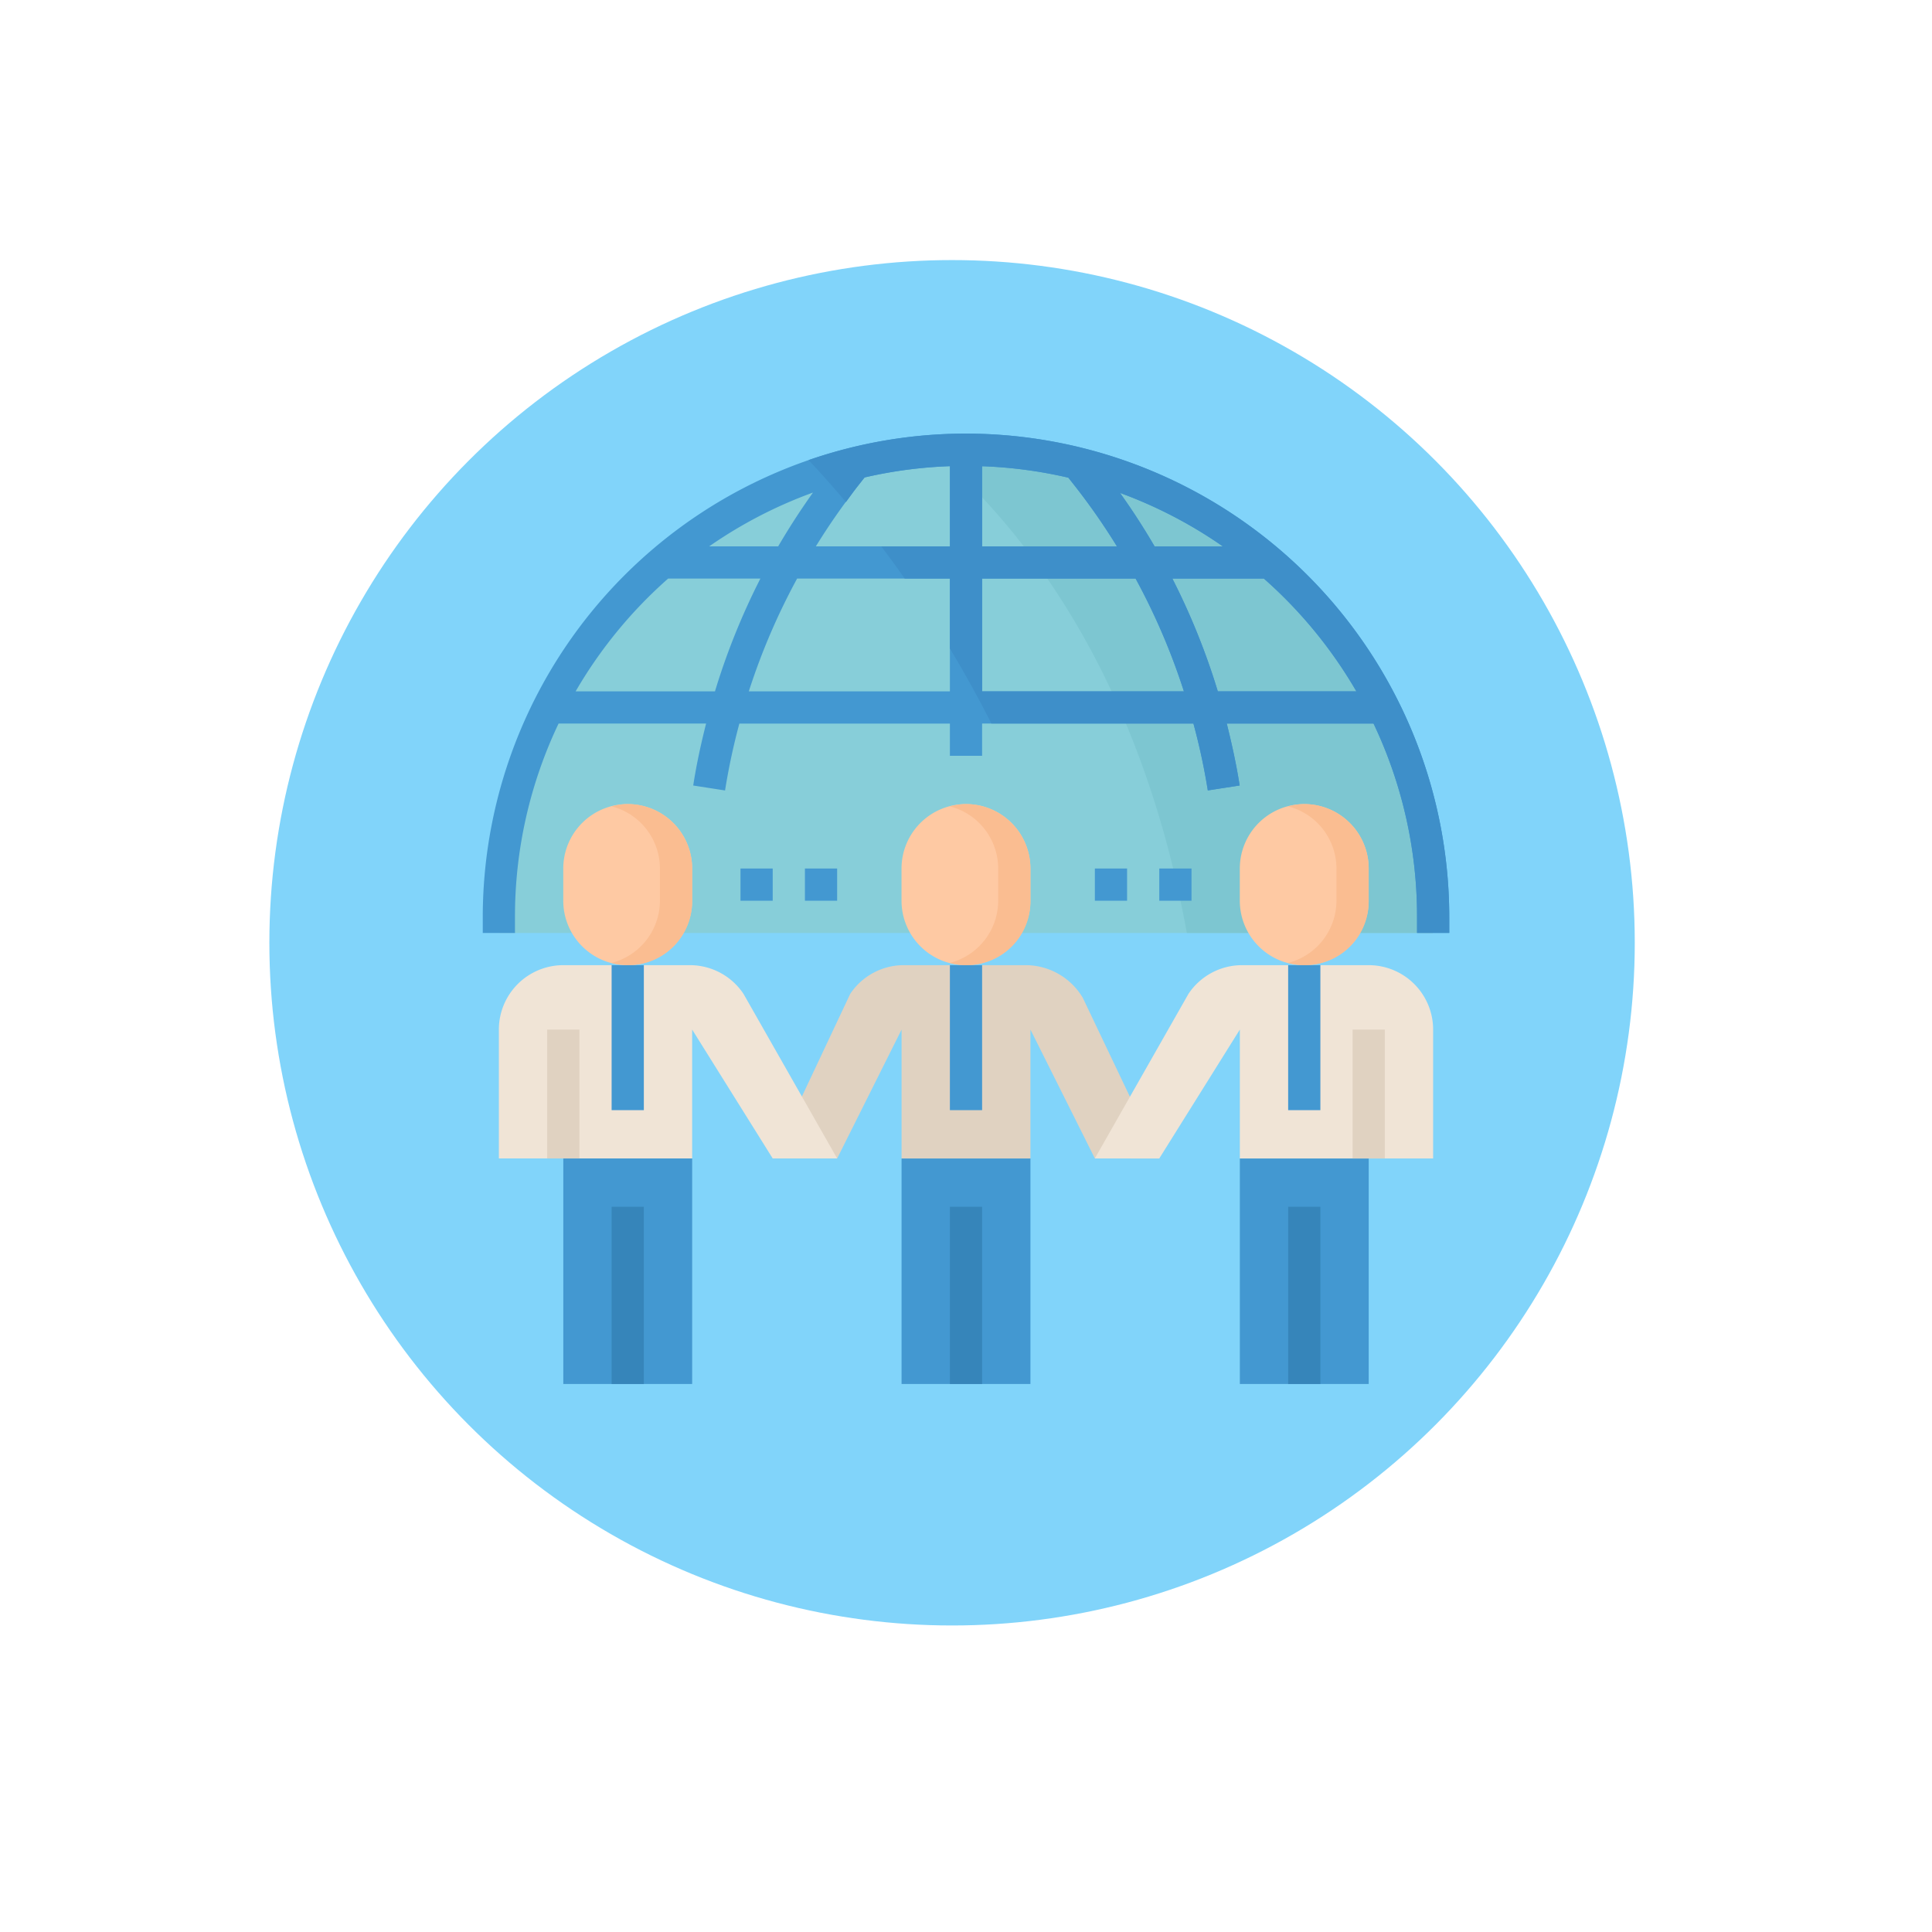 <svg xmlns="http://www.w3.org/2000/svg" xmlns:xlink="http://www.w3.org/1999/xlink" width="208" height="208" viewBox="0 0 208 208">
  <defs>
    <filter id="Elipse_4064" x="0" y="0" width="208" height="208" filterUnits="userSpaceOnUse">
      <feOffset dy="3" input="SourceAlpha"/>
      <feGaussianBlur stdDeviation="3" result="blur"/>
      <feFlood flood-opacity="0.161"/>
      <feComposite operator="in" in2="blur"/>
      <feComposite in="SourceGraphic"/>
    </filter>
  </defs>
  <g id="Grupo_75708" data-name="Grupo 75708" transform="translate(-696 -1008)">
    <g transform="matrix(1, 0, 0, 1, 696, 1008)" filter="url(#Elipse_4064)">
      <circle id="Elipse_4064-2" data-name="Elipse 4064" cx="95" cy="95" r="95" transform="translate(9 6)" fill="#fff"/>
    </g>
    <circle id="Elipse_4065" data-name="Elipse 4065" cx="73.5" cy="73.5" r="73.5" transform="translate(725 1036)" fill="#81d4fa"/>
    <g id="Grupo_72980" data-name="Grupo 72980" transform="translate(229.974 -44.318)">
      <g id="Grupo_72979" data-name="Grupo 72979" transform="translate(518 1099)">
        <path id="Trazado_144526" data-name="Trazado 144526" d="M109.072,64.826c.021-.578.045-1.153.045-1.734a50.292,50.292,0,0,0-100.584,0c0,.581.024,1.157.045,1.734Z" transform="translate(-6.799 -11.066)" fill="#87ced9"/>
        <path id="Trazado_144527" data-name="Trazado 144527" d="M292.693,63.092A50.292,50.292,0,0,0,242.4,12.8c-1.165,0-2.319.054-3.468.132,9.28,7.986,22.132,23.727,27.244,51.894h26.471C292.669,64.248,292.693,63.673,292.693,63.092Z" transform="translate(-190.375 -11.066)" fill="#7dc6d1"/>
        <path id="Trazado_144528" data-name="Trazado 144528" d="M228.8,200.533h0a6.937,6.937,0,0,1,6.937,6.937v3.468a6.937,6.937,0,0,1-6.937,6.937h0a6.937,6.937,0,0,1-6.937-6.937V207.47A6.937,6.937,0,0,1,228.8,200.533Z" transform="translate(-176.778 -160.646)" fill="#fec9a3"/>
        <rect id="Rectángulo_32370" data-name="Rectángulo 32370" width="13.874" height="24.279" transform="translate(45.089 78.039)" fill="#4398d1"/>
        <rect id="Rectángulo_32371" data-name="Rectángulo 32371" width="3.468" height="19.076" transform="translate(50.292 83.242)" fill="#3685ba"/>
        <path id="Trazado_144529" data-name="Trazado 144529" d="M408,217.876h0a6.937,6.937,0,0,1-6.937-6.937v-3.468A6.937,6.937,0,0,1,408,200.534h0a6.937,6.937,0,0,1,6.937,6.937v3.468A6.937,6.937,0,0,1,408,217.876Z" transform="translate(-319.559 -160.647)" fill="#fec9a3"/>
        <rect id="Rectángulo_32372" data-name="Rectángulo 32372" width="13.874" height="24.279" transform="translate(81.508 78.039)" fill="#4398d1"/>
        <rect id="Rectángulo_32373" data-name="Rectángulo 32373" width="3.468" height="19.076" transform="translate(86.71 83.242)" fill="#3685ba"/>
        <path id="Trazado_144530" data-name="Trazado 144530" d="M195.221,306.677l-8.239-17.3a7.181,7.181,0,0,0-6.094-3.512h-13.17a6.936,6.936,0,0,0-5.771,3.089L153.6,306.677h6.937l6.937-13.874v13.874h13.874V292.8l6.937,13.874Z" transform="translate(-122.384 -228.638)" fill="#e0d2c1"/>
        <path id="Trazado_144531" data-name="Trazado 144531" d="M339.875,285.882c.153-.01.305-.016.459-.016h13.414a6.937,6.937,0,0,1,6.937,6.937v13.874h-20.81V292.8L331.2,306.677h-6.937l10.081-17.722a6.936,6.936,0,0,1,5.771-3.089Z" transform="translate(-258.367 -228.638)" fill="#f0e4d6"/>
        <rect id="Rectángulo_32374" data-name="Rectángulo 32374" width="3.468" height="13.874" transform="translate(93.647 64.165)" fill="#e0d2c1"/>
        <path id="Trazado_144532" data-name="Trazado 144532" d="M49.6,200.533h0a6.937,6.937,0,0,1,6.937,6.937v3.468a6.937,6.937,0,0,1-6.937,6.937h0a6.937,6.937,0,0,1-6.937-6.937V207.47A6.937,6.937,0,0,1,49.6,200.533Z" transform="translate(-33.996 -160.646)" fill="#fec9a3"/>
        <g id="Grupo_72977" data-name="Grupo 72977" transform="translate(13.874 39.887)">
          <path id="Trazado_144533" data-name="Trazado 144533" d="M70,200.533a6.9,6.9,0,0,0-1.734.244,6.921,6.921,0,0,1,5.2,6.692v3.468a6.922,6.922,0,0,1-5.2,6.692,6.855,6.855,0,0,0,8.671-6.692V207.47A6.937,6.937,0,0,0,70,200.533Z" transform="translate(-68.267 -200.533)" fill="#fabd91"/>
          <path id="Trazado_144534" data-name="Trazado 144534" d="M249.2,200.533a6.9,6.9,0,0,0-1.734.244,6.921,6.921,0,0,1,5.2,6.692v3.468a6.922,6.922,0,0,1-5.2,6.692,6.855,6.855,0,0,0,8.671-6.692V207.47A6.937,6.937,0,0,0,249.2,200.533Z" transform="translate(-211.049 -200.533)" fill="#fabd91"/>
          <path id="Trazado_144535" data-name="Trazado 144535" d="M428.4,200.533a6.9,6.9,0,0,0-1.734.244,6.921,6.921,0,0,1,5.2,6.692v3.468a6.923,6.923,0,0,1-5.2,6.692,6.855,6.855,0,0,0,8.671-6.692V207.47A6.937,6.937,0,0,0,428.4,200.533Z" transform="translate(-353.831 -200.533)" fill="#fabd91"/>
        </g>
        <rect id="Rectángulo_32375" data-name="Rectángulo 32375" width="13.874" height="24.279" transform="translate(8.671 78.039)" fill="#4398d1"/>
        <rect id="Rectángulo_32376" data-name="Rectángulo 32376" width="3.468" height="19.076" transform="translate(13.874 83.242)" fill="#3685ba"/>
        <path id="Trazado_144536" data-name="Trazado 144536" d="M29.344,285.882a4.49,4.49,0,0,0-.459-.016H15.471A6.937,6.937,0,0,0,8.534,292.8v13.874h20.81V292.8l8.671,13.874h6.937L34.871,288.955a6.936,6.936,0,0,0-5.771-3.089Z" transform="translate(-6.8 -228.638)" fill="#f0e4d6"/>
        <rect id="Rectángulo_32377" data-name="Rectángulo 32377" width="3.468" height="13.874" transform="translate(6.937 64.165)" fill="#e0d2c1"/>
        <g id="Grupo_72978" data-name="Grupo 72978" transform="translate(0 0)">
          <rect id="Rectángulo_32378" data-name="Rectángulo 32378" width="3.468" height="3.468" transform="translate(27.747 46.823)" fill="#4398d1"/>
          <rect id="Rectángulo_32379" data-name="Rectángulo 32379" width="3.468" height="3.468" transform="translate(34.684 46.823)" fill="#4398d1"/>
          <rect id="Rectángulo_32380" data-name="Rectángulo 32380" width="3.468" height="3.468" transform="translate(65.9 46.823)" fill="#4398d1"/>
          <rect id="Rectángulo_32381" data-name="Rectángulo 32381" width="3.468" height="3.468" transform="translate(72.836 46.823)" fill="#4398d1"/>
          <path id="Trazado_144537" data-name="Trazado 144537" d="M52.026,4.267A52.085,52.085,0,0,0,0,56.293v1.734H3.468V56.293a48.267,48.267,0,0,1,4.695-20.81H24.045c-.557,2.2-1.041,4.42-1.387,6.67l3.427.534a69.922,69.922,0,0,1,1.54-7.2H50.292v3.468H53.76V35.483H76.511a69.459,69.459,0,0,1,1.549,7.2l3.427-.531c-.347-2.254-.841-4.469-1.387-6.672H95.9a48.29,48.29,0,0,1,4.686,20.81v1.734h3.468V56.293A52.085,52.085,0,0,0,52.026,4.267ZM40.289,10.028l.819-1.041A48.42,48.42,0,0,1,50.3,7.773v8.633H35.862A70.527,70.527,0,0,1,40.289,10.028Zm-8.482,6.378H24.379a48.469,48.469,0,0,1,11.172-5.791C34.217,12.492,32.962,14.419,31.807,16.406ZM53.76,7.779a48.431,48.431,0,0,1,9.285,1.233l.8,1.016a70.119,70.119,0,0,1,4.429,6.378H53.76Zm14.847,2.875a48.43,48.43,0,0,1,11.066,5.752H72.328Q70.606,13.446,68.607,10.654ZM10,32.014a48.851,48.851,0,0,1,9.958-12.139h9.932A74.125,74.125,0,0,0,25,32.014Zm18.644,0a70.674,70.674,0,0,1,5.2-12.139H50.292V32.014Zm25.115,0V19.875H70.285a70.492,70.492,0,0,1,5.2,12.139Zm25.377,0a74.414,74.414,0,0,0-4.892-12.139h9.849a48.85,48.85,0,0,1,9.958,12.139Z" transform="translate(0 -4.267)" fill="#4398d1"/>
          <rect id="Rectángulo_32382" data-name="Rectángulo 32382" width="3.468" height="15.608" transform="translate(50.292 57.229)" fill="#4398d1"/>
          <rect id="Rectángulo_32383" data-name="Rectángulo 32383" width="3.468" height="15.608" transform="translate(86.71 57.229)" fill="#4398d1"/>
          <rect id="Rectángulo_32384" data-name="Rectángulo 32384" width="3.468" height="15.608" transform="translate(13.874 57.229)" fill="#4398d1"/>
        </g>
        <path id="Trazado_144538" data-name="Trazado 144538" d="M189.559,4.267a51.76,51.76,0,0,0-16.947,2.849c1.287,1.366,2.638,2.882,4.022,4.526.4-.538.775-1.087,1.188-1.615l.819-1.041a48.42,48.42,0,0,1,9.191-1.214v8.633h-7.4c.838,1.11,1.682,2.254,2.53,3.468h4.863V27.4c1.511,2.525,3.009,5.2,4.469,8.083h21.75a69.457,69.457,0,0,1,1.549,7.2l3.427-.531c-.347-2.254-.841-4.469-1.387-6.672h15.8a48.291,48.291,0,0,1,4.686,20.81v1.734h3.469V56.293A52.085,52.085,0,0,0,189.559,4.267Zm27.647,12.139h-7.344q-1.722-2.96-3.722-5.752A48.422,48.422,0,0,1,217.205,16.406ZM191.293,7.779a48.431,48.431,0,0,1,9.285,1.233l.8,1.016a70.123,70.123,0,0,1,4.429,6.378H191.293Zm0,24.235V19.875h16.525a70.492,70.492,0,0,1,5.2,12.139Zm25.377,0a74.413,74.413,0,0,0-4.892-12.139h9.849a48.85,48.85,0,0,1,9.958,12.139Z" transform="translate(-137.533 -4.267)" fill="#3e8fc9"/>
      </g>
    </g>
  </g>
</svg>
